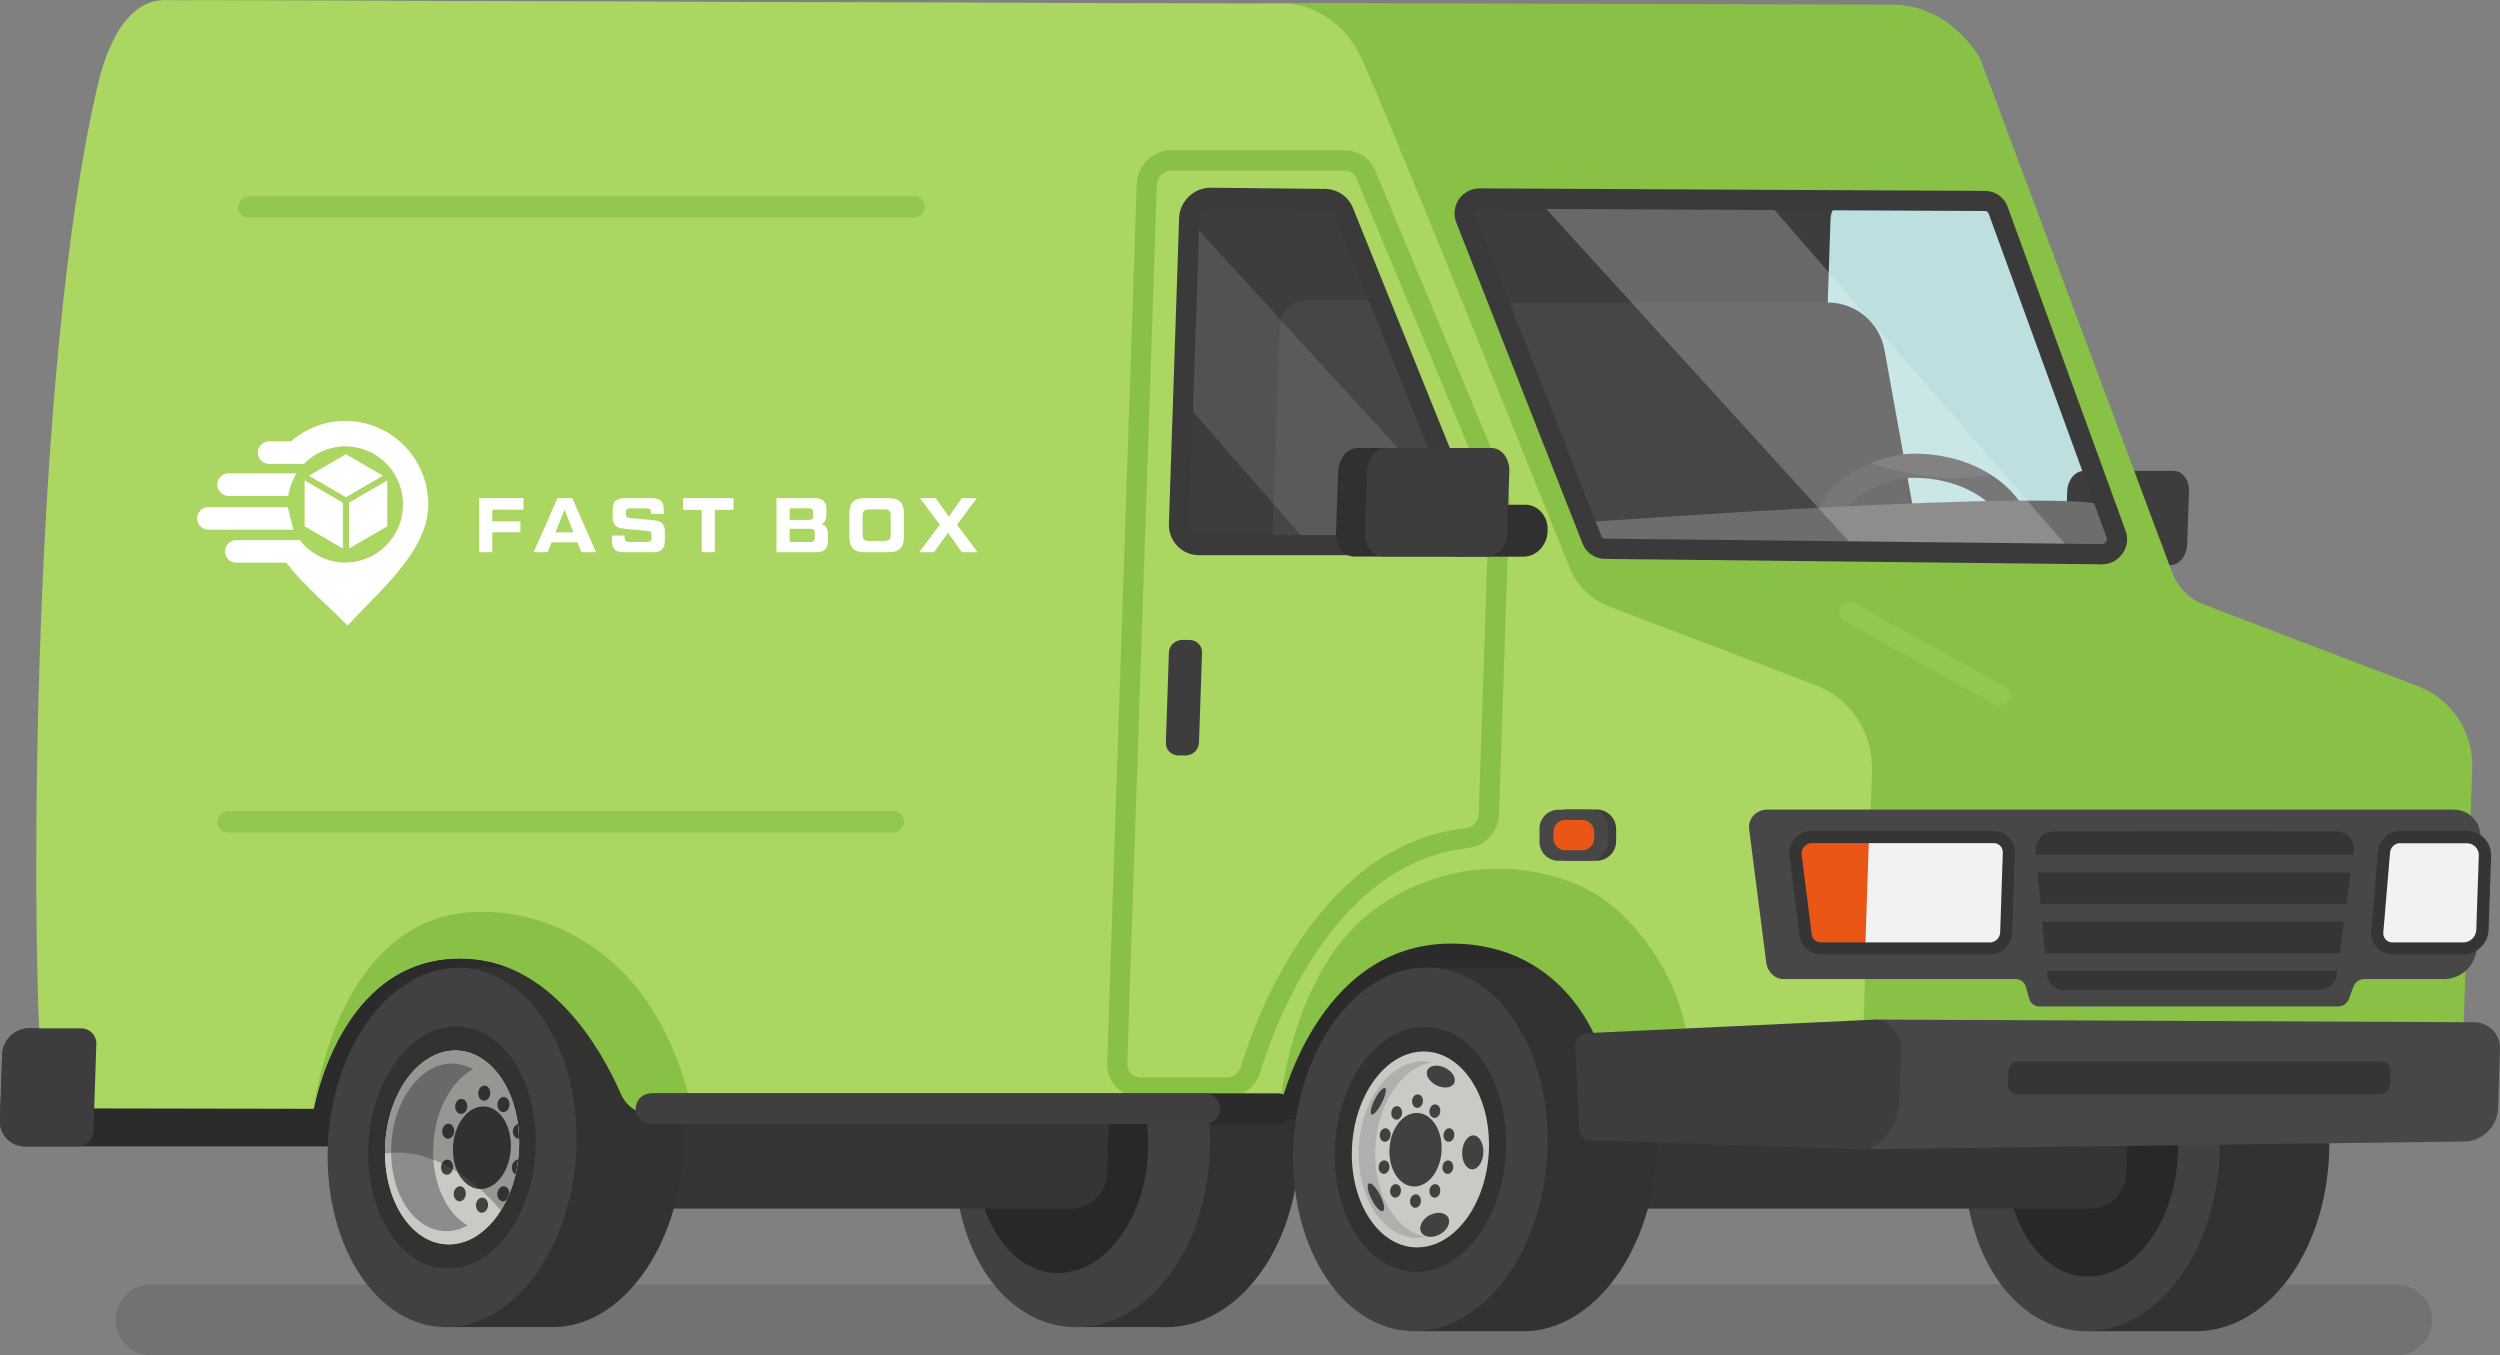 <svg width="664" height="360" viewBox="0 0 664 360" fill="none" xmlns="http://www.w3.org/2000/svg">
<rect x="0" y="0" width="664" height="360" fill="#808080" stroke="none"/>
<g clip-path="url(#clip0_1_6713)">
<path opacity="0.11" d="M636.547 360H40.158C34.984 360 30.726 355.781 30.726 350.577C30.726 345.409 34.949 341.154 40.158 341.154H636.547C641.721 341.154 645.98 345.374 645.98 350.577C645.98 355.781 641.721 360 636.547 360Z" fill="black"/>
<path d="M484.608 53.302L527.195 53.407L531.946 59.279L564.326 140.955L561.018 146.616L490.767 147.143L478.942 117.152L484.608 53.302Z" fill="#BDDFE0"/>
<path d="M203.149 304.483H6.687C2.886 304.483 -0.106 301.389 0.035 297.592L0.634 280.012C0.774 276.214 3.977 273.12 7.778 273.12H204.24C208.041 273.12 211.033 276.214 210.892 280.012L210.294 297.592C210.153 301.389 206.95 304.483 203.149 304.483Z" fill="#2B2B2B"/>
<path d="M586.429 257.123C605.118 257.123 619.548 279.027 618.633 306.065C617.718 333.103 601.88 353.566 583.191 353.566C564.502 353.566 550.037 333.103 550.917 306.065C551.832 279.027 567.74 257.123 586.429 257.123Z" fill="#323231"/>
<path d="M583.191 353.566H554.084L557.322 257.123H586.429L583.191 353.566Z" fill="#323231"/>
<path d="M557.322 257.123C576.011 257.123 590.441 279.027 589.526 306.065C588.611 333.103 572.773 353.566 554.084 353.566C535.395 353.566 520.895 333.103 521.81 306.065C522.725 279.027 538.633 257.123 557.322 257.123Z" fill="#414141"/>
<path d="M556.794 273.12C569.394 273.12 579.108 287.887 578.475 306.1C577.876 324.313 567.142 339.08 554.577 339.08C541.977 339.08 532.263 324.313 532.896 306.1C533.495 287.887 544.194 273.12 556.794 273.12Z" fill="#282828"/>
<path d="M312.854 257.123C331.542 257.123 345.973 278.781 345.093 305.538C344.213 332.259 328.375 352.511 309.651 352.511C290.962 352.511 276.461 332.294 277.376 305.538C278.256 278.781 294.165 257.123 312.854 257.123Z" fill="#323231"/>
<path d="M309.651 352.476H287.583L283.747 257.123H312.854L309.651 352.476Z" fill="#323231"/>
<path d="M289.097 257.123C307.785 257.123 322.216 278.781 321.336 305.538C320.456 332.259 304.618 352.511 285.894 352.511C267.17 352.511 252.704 332.259 253.619 305.538C254.499 278.781 270.408 257.123 289.097 257.123Z" fill="#414141"/>
<path d="M283.219 272.945C295.819 272.945 305.533 287.536 304.935 305.538C304.336 323.539 293.637 338.131 281.037 338.131C268.437 338.131 258.723 323.539 259.321 305.538C259.919 287.536 270.619 272.945 283.219 272.945Z" fill="#282828"/>
<path d="M375.079 289.575H556.301C561.334 289.575 565.347 293.689 565.171 298.752L564.748 311.831C564.572 316.859 560.314 321.008 555.281 321.008H374.059C369.026 321.008 365.013 316.894 365.189 311.831L365.612 298.752C365.788 293.689 370.046 289.575 375.079 289.575Z" fill="#353535"/>
<path d="M104.355 289.575H285.577C290.61 289.575 294.622 293.689 294.446 298.752L294.024 311.831C293.848 316.859 289.589 321.008 284.556 321.008H103.299C98.266 321.008 94.254 316.894 94.43 311.831L94.852 298.752C95.028 293.689 99.322 289.575 104.355 289.575Z" fill="#353535"/>
<path d="M553.134 151.96H568.338C571.295 151.96 573.653 154.386 573.547 157.34V157.621C573.442 160.574 570.943 163 567.986 163H552.782C549.825 163 547.467 160.574 547.573 157.621V157.34C547.643 154.386 550.177 151.96 553.134 151.96Z" fill="#3D3D3D"/>
<path d="M553.521 125.063H577.313C579.671 125.063 581.502 127.489 581.396 130.478L580.903 144.682C580.798 147.636 578.791 150.097 576.433 150.097H552.641C550.283 150.097 548.453 147.671 548.558 144.682L549.051 130.478C549.157 127.489 551.163 125.063 553.521 125.063Z" fill="#3D3D3D"/>
<path d="M34.175 22.643C10.348 95.142 10.031 246.61 12.459 280.188C12.987 287.747 70.919 294.497 78.521 294.497H444.344L597.762 276.988L654.251 274.808L656.609 204.102C656.926 194.363 651.189 185.678 642.179 182.233L585.373 160.574C581.466 159.098 578.44 156.039 576.961 152.136L525.893 15.47C521.106 7.348 512.377 1.231 502.804 1.231L338.793 0.774L332.282 0.949L52.723 0.035C44.487 0.035 36.744 14.732 34.175 22.643ZM483.095 57.24C483.517 56.396 484.115 55.693 484.854 55.13C485.981 54.04 487.318 53.126 488.972 52.423C491.577 51.333 493.829 51.931 495.413 53.337C496.011 52.986 496.715 52.704 497.525 52.529C502.558 51.509 507.626 51.966 512.624 52.493C515.299 52.775 518.29 52.775 521.071 53.267C526.456 52.845 531.313 56.677 532.122 62.022C532.404 62.444 532.65 62.936 532.826 63.463C534.164 67.26 535.29 71.163 536.24 75.066C536.944 75.664 537.507 76.543 537.859 77.668C538.704 80.375 539.513 83.082 540.288 85.825C543.138 93.56 545.32 101.541 548.84 109.03C552.993 117.89 556.337 126.926 558.906 136.384C562.672 139.584 560.525 146.159 556.09 147.495C555.034 147.952 553.873 148.233 552.817 148.233H552.536C552.008 148.233 551.515 148.163 551.057 148.022C537.824 149.815 524.872 146.967 511.674 147.811C503.191 148.374 490.732 150.835 485.277 142.713C483.552 140.146 482.919 137.017 482.778 133.853C481.546 132.693 480.877 130.97 481.265 128.72C481.968 124.465 481.335 120.457 481.159 116.238C481.018 111.948 481.546 107.729 481.933 103.475C482.637 95.845 482.672 88.602 481.37 81.113C480.103 73.941 478.695 63.78 483.095 57.24Z" fill="#89C147"/>
<path d="M50.33 71.234H325.841C332.95 84.946 345.093 95.74 355.159 107.307C367.864 121.934 380.711 136.349 394.719 149.71C417.948 171.825 443.746 194.609 457.332 224.143C458.035 226.745 459.302 229.382 461.273 231.913C466.729 238.945 468.453 246.294 469.967 256.138C471.797 267.741 472.29 279.519 472.43 291.333L444.309 294.533H78.521C70.884 294.533 12.987 287.817 12.459 280.223C10.031 246.645 8.271 156.988 32.134 84.489C34.703 76.578 42.129 71.234 50.33 71.234Z" fill="#2B2B2B"/>
<path d="M44.522 0.035L341.151 0.984C349.668 1.02 357.27 6.856 361.036 14.31C365.858 23.838 405.453 122.285 416.821 150.624C418.757 155.476 422.629 159.273 427.556 161.137L482.109 181.916C491.542 185.503 497.56 194.644 497.208 204.84L494.85 274.773L437.2 279.027C437.2 279.027 430.161 249.528 389.686 249.739C344.494 249.985 339.919 294.498 339.919 294.498H169.889C169.889 294.498 154.192 254.556 122.164 254.556C90.136 254.556 83.343 294.498 83.343 294.498L25.059 294.392C17.422 294.392 11.333 287.782 10.805 280.223C8.377 246.61 8.165 98.658 25.974 22.537C27.875 14.486 32.837 -0.598 44.522 0.035Z" fill="#ABD661"/>
<path d="M657.102 271.503C661.044 271.503 664.106 274.703 664 278.605L663.472 294.427C663.296 299.279 659.249 303.182 654.427 303.182L496.399 305.221L498.158 270.8L657.102 271.503Z" fill="#474747"/>
<path d="M321.617 52.529L351.956 52.845C354.138 52.88 356.039 54.146 356.848 56.15L389.51 137.088C390.988 140.709 388.172 144.788 384.195 144.788H318.485C315.423 144.788 313.065 142.326 313.17 139.268L315.88 58.014C315.986 54.955 318.555 52.493 321.617 52.529Z" fill="#3D3D3D"/>
<path d="M347.134 79.777H366.386L389.51 137.088C390.988 140.709 388.172 144.788 384.195 144.788H337.948L339.884 86.704C340.025 82.871 343.263 79.777 347.134 79.777Z" fill="#474646"/>
<path d="M392.994 52.739L489.359 53.232C487.6 54.146 486.262 55.974 486.192 58.049L483.482 139.303C483.376 142.362 485.91 145.385 488.972 145.385H505.585C505.338 145.772 505.092 146.194 504.916 146.651L426.254 145.772C424.74 145.772 423.403 144.823 422.84 143.452L389.263 58.084C388.243 55.517 390.214 52.704 392.994 52.739Z" fill="#3D3D3D"/>
<path d="M500.516 92.927L508.682 138.142L422.84 143.416L397.288 80.41L485.347 80.34C492.879 80.34 499.179 85.579 500.516 92.927Z" fill="#474646"/>
<path d="M508.4 120.492C523.077 120.492 535.255 127.946 539.02 138.178C536.733 138.248 534.375 138.248 531.981 138.248C528.215 131.568 519.029 126.891 508.189 126.891C500.798 126.891 492.949 131.286 489.711 135.857C488.409 134.205 484.643 136.666 483.059 135.294C486.227 126.434 499.285 120.492 508.4 120.492Z" fill="#515151"/>
<g opacity="0.08">
<path d="M528.708 126.083C518.185 128.333 507.168 126.294 496.821 123.024C500.833 121.406 504.951 120.457 508.4 120.457C516.178 120.492 523.218 122.602 528.708 126.083Z" fill="white"/>
</g>
<path d="M346.113 294.04C346.113 294.04 349.809 297.451 344.565 297.416C339.321 297.345 339.954 294.497 339.954 294.497L346.113 294.04Z" fill="#2B2B2B"/>
<path d="M421.186 138.705C419.25 142.573 422.241 147.214 426.606 147.178L555.21 145.772C557.146 145.737 561.053 146.897 562.074 145.245L560.314 134.591C550.67 129.247 421.186 138.705 421.186 138.705Z" fill="#6D6D6D"/>
<path d="M88.763 294.005C88.763 294.005 93.163 297.592 87.919 297.592C82.463 297.592 83.378 294.497 83.378 294.497L88.763 294.005Z" fill="#2B2B2B"/>
<path d="M439.919 307.478C441.659 280.834 428.005 258.253 409.422 257.042C390.84 255.831 374.365 276.448 372.625 303.092C370.886 329.736 384.539 352.317 403.122 353.528C421.704 354.739 438.179 334.122 439.919 307.478Z" fill="#323231"/>
<path d="M404.644 353.566H375.643L378.881 256.982H407.917L404.644 353.566Z" fill="#323231"/>
<path d="M410.898 307.456C412.638 280.812 398.984 258.231 380.402 257.02C361.819 255.809 345.344 276.427 343.604 303.071C341.865 329.715 355.518 352.296 374.101 353.507C392.683 354.718 409.158 334.1 410.898 307.456Z" fill="#414141"/>
<path d="M378.353 272.769C390.917 272.769 400.596 287.325 399.998 305.292C399.4 323.258 388.735 337.814 376.17 337.814C363.606 337.814 353.927 323.258 354.525 305.292C355.124 287.325 365.788 272.769 378.353 272.769Z" fill="#323231"/>
<path d="M378.141 279.273C388.172 279.273 395.95 290.911 395.458 305.292C394.965 319.672 386.448 331.31 376.382 331.31C366.351 331.31 358.573 319.672 359.065 305.292C359.558 290.911 368.075 279.273 378.141 279.273Z" fill="#C8CAC4"/>
<path d="M393.583 306.328C394.427 293.403 387.799 282.449 378.78 281.862C369.76 281.274 361.764 291.275 360.92 304.2C360.076 317.124 366.703 328.078 375.723 328.666C384.743 329.254 392.739 319.253 393.583 306.328Z" fill="#C8CAC4"/>
<path d="M378.036 281.875C378.775 281.875 379.479 281.981 380.218 282.121C372.158 283.633 365.647 293.443 365.26 305.327C364.873 317.211 370.715 326.985 378.669 328.532C377.965 328.673 377.226 328.778 376.487 328.778C367.442 328.778 360.473 318.301 360.896 305.362C361.318 292.353 368.991 281.875 378.036 281.875Z" fill="#AFAFAD"/>
<path d="M383.491 283.457C385.497 284.301 386.764 286.094 386.307 287.466C385.849 288.837 383.878 289.259 381.872 288.415C379.866 287.571 378.599 285.778 379.056 284.407C379.514 283.035 381.485 282.614 383.491 283.457Z" fill="#414141"/>
<path d="M391.305 301.565C392.853 301.565 394.05 303.569 393.979 306.065C393.909 308.561 392.572 310.565 391.023 310.565C389.474 310.565 388.278 308.561 388.348 306.065C388.418 303.569 389.756 301.565 391.305 301.565Z" fill="#414141"/>
<path d="M380.394 322.449C382.506 321.676 384.477 322.309 384.829 323.891C385.181 325.473 383.773 327.407 381.696 328.18C379.584 328.954 377.613 328.321 377.262 326.739C376.91 325.157 378.317 323.223 380.394 322.449Z" fill="#414141"/>
<path d="M366.421 317.175C367.512 319.18 367.935 321.149 367.372 321.606C366.808 322.063 365.506 320.832 364.45 318.828C363.394 316.824 362.937 314.855 363.5 314.398C364.063 313.941 365.365 315.171 366.421 317.175Z" fill="#414141"/>
<path d="M367.899 289.013C368.357 289.364 367.935 291.193 366.914 293.126C365.893 295.06 364.697 296.326 364.239 295.974C363.782 295.623 364.204 293.794 365.225 291.861C366.245 289.927 367.442 288.661 367.899 289.013Z" fill="#414141"/>
<path d="M376.276 295.587C380.112 295.587 383.069 299.982 382.893 305.362C382.717 310.776 379.479 315.136 375.643 315.136C371.806 315.136 368.85 310.741 369.026 305.362C369.202 299.982 372.475 295.587 376.276 295.587Z" fill="#414141"/>
<path d="M384.617 308.21C385.427 308.21 386.025 309.018 385.99 310.003C385.955 310.987 385.286 311.796 384.477 311.796C383.667 311.796 383.069 310.987 383.104 310.003C383.139 309.018 383.843 308.21 384.617 308.21Z" fill="#414141"/>
<path d="M384.899 299.666C385.708 299.666 386.307 300.475 386.272 301.459C386.236 302.444 385.568 303.252 384.758 303.252C383.949 303.252 383.35 302.444 383.386 301.459C383.456 300.475 384.125 299.666 384.899 299.666Z" fill="#414141"/>
<path d="M381.168 293.337C381.978 293.337 382.576 294.146 382.541 295.13C382.506 296.115 381.837 296.923 381.027 296.923C380.218 296.923 379.62 296.115 379.655 295.13C379.69 294.146 380.359 293.337 381.168 293.337Z" fill="#414141"/>
<path d="M376.558 290.665C377.367 290.665 377.965 291.474 377.93 292.458C377.895 293.443 377.226 294.251 376.417 294.251C375.607 294.251 375.009 293.443 375.044 292.458C375.079 291.439 375.748 290.665 376.558 290.665Z" fill="#414141"/>
<path d="M371.032 293.794C371.841 293.794 372.44 294.603 372.405 295.587C372.369 296.572 371.701 297.381 370.891 297.381C370.082 297.381 369.483 296.572 369.518 295.587C369.554 294.603 370.222 293.794 371.032 293.794Z" fill="#414141"/>
<path d="M367.97 299.666C368.779 299.666 369.378 300.475 369.342 301.459C369.307 302.444 368.639 303.252 367.829 303.252C367.02 303.252 366.421 302.444 366.456 301.459C366.492 300.475 367.16 299.666 367.97 299.666Z" fill="#414141"/>
<path d="M369.038 310.116C369.13 309.13 368.561 308.271 367.768 308.197C366.974 308.124 366.256 308.863 366.165 309.849C366.073 310.835 366.641 311.694 367.435 311.768C368.228 311.842 368.946 311.103 369.038 310.116Z" fill="#414141"/>
<path d="M370.715 314.503C371.525 314.503 372.123 315.312 372.088 316.297C372.053 317.281 371.384 318.09 370.574 318.09C369.765 318.09 369.167 317.281 369.202 316.297C369.237 315.312 369.906 314.503 370.715 314.503Z" fill="#414141"/>
<path d="M376.03 317.211C376.839 317.211 377.438 318.019 377.402 319.004C377.367 319.988 376.698 320.797 375.889 320.797C375.079 320.797 374.481 319.988 374.516 319.004C374.551 318.019 375.22 317.211 376.03 317.211Z" fill="#414141"/>
<path d="M381.168 314.503C381.978 314.503 382.576 315.312 382.541 316.297C382.506 317.281 381.837 318.09 381.027 318.09C380.218 318.09 379.62 317.281 379.655 316.297C379.69 315.312 380.359 314.503 381.168 314.503Z" fill="#414141"/>
<path d="M181.375 306.855C183.063 280.518 169.696 258.226 151.519 257.063C133.342 255.901 117.238 276.308 115.55 302.644C113.862 328.981 127.229 351.273 145.406 352.436C163.583 353.599 179.687 333.191 181.375 306.855Z" fill="#323231"/>
<path opacity="0.22" d="M550.776 147.143L493.513 146.51C493.513 146.51 409.289 54.005 408.234 52.81L468.664 52.739L550.776 147.143Z" fill="white"/>
<path opacity="0.11" d="M384.16 143.522H346.641L314.649 106.745L316.268 58.822L389.932 139.443C389.404 141.904 386.94 143.522 384.16 143.522Z" fill="white"/>
<path d="M558.308 149.886C558.272 149.886 558.272 149.886 558.237 149.886L426.219 148.444C423.614 148.409 421.291 146.827 420.341 144.401L386.764 59.033C385.99 57.029 386.236 54.744 387.468 52.95C388.7 51.122 390.777 50.032 392.959 50.032H392.994L527.23 50.7C529.94 50.7 532.263 52.353 533.213 54.884L564.572 141.025C565.312 143.03 564.995 145.28 563.728 147.038C562.461 148.831 560.455 149.886 558.308 149.886ZM392.959 55.412C392.36 55.412 392.008 55.798 391.903 55.974C391.762 56.185 391.551 56.607 391.762 57.064L425.339 142.432C425.479 142.819 425.867 143.065 426.289 143.065L558.308 144.506C558.906 144.506 559.223 144.12 559.363 143.944C559.504 143.733 559.715 143.346 559.539 142.854L528.18 56.713C528.039 56.326 527.652 56.044 527.23 56.044L392.959 55.412Z" fill="#3A3A3A"/>
<path d="M146.871 352.476H118.468L121.671 256.982H150.074L146.871 352.476Z" fill="#323231"/>
<path d="M152.98 306.865C154.668 280.528 141.301 258.236 123.124 257.073C104.947 255.911 88.843 276.318 87.155 302.654C85.467 328.991 98.834 351.283 117.011 352.446C135.188 353.609 151.292 333.201 152.98 306.865Z" fill="#414141"/>
<path d="M121.143 272.593C133.426 272.593 142.894 287.008 142.296 304.764C141.697 322.52 131.244 336.935 118.961 336.935C106.678 336.935 97.21 322.52 97.808 304.764C98.407 286.973 108.86 272.593 121.143 272.593Z" fill="#323231"/>
<path d="M120.932 279.027C130.752 279.027 138.354 290.56 137.861 304.764C137.368 318.969 129.027 330.501 119.207 330.501C109.388 330.501 101.786 318.969 102.278 304.764C102.736 290.524 111.112 279.027 120.932 279.027Z" fill="#C8CAC4"/>
<path d="M120.932 279.027C130.752 279.027 138.354 290.56 137.861 304.764C137.368 318.969 129.027 330.501 119.207 330.501C109.388 330.501 101.786 318.969 102.278 304.764C102.736 290.524 111.112 279.027 120.932 279.027Z" fill="#C8CAC4"/>
<path d="M120.052 282.473C122.023 282.473 123.888 283.035 125.578 283.985C119.735 287.219 115.371 295.271 115.054 304.729C114.738 314.187 118.539 322.239 124.17 325.473C122.41 326.458 120.51 326.985 118.539 326.985C110.021 326.985 103.475 317.035 103.897 304.729C104.32 292.458 111.535 282.473 120.052 282.473Z" fill="#8C8C8C"/>
<path d="M128.358 293.865C132.617 293.865 135.89 298.787 135.679 304.834C135.468 310.882 131.878 315.804 127.619 315.804C123.361 315.804 120.087 310.882 120.299 304.834C120.51 298.787 124.135 293.865 128.358 293.865Z" fill="#414141"/>
<path d="M137.58 307.999C137.404 309.335 137.192 310.636 136.911 311.902C136.313 311.62 135.925 310.882 135.961 310.038C135.996 308.913 136.735 308.034 137.58 307.999Z" fill="#414141"/>
<path d="M137.509 298.541C137.685 299.807 137.791 301.108 137.826 302.444C137.791 302.444 137.791 302.444 137.756 302.444C136.876 302.444 136.172 301.529 136.207 300.439C136.313 299.49 136.84 298.752 137.509 298.541Z" fill="#414141"/>
<path d="M133.778 291.368C134.658 291.368 135.362 292.282 135.327 293.372C135.292 294.497 134.553 295.376 133.673 295.376C132.793 295.376 132.089 294.462 132.124 293.372C132.124 292.247 132.899 291.368 133.778 291.368Z" fill="#414141"/>
<path d="M128.675 288.345C129.555 288.345 130.259 289.259 130.224 290.349C130.189 291.474 129.449 292.353 128.57 292.353C127.69 292.353 126.986 291.439 127.021 290.349C127.021 289.224 127.795 288.345 128.675 288.345Z" fill="#414141"/>
<path d="M122.551 291.861C123.431 291.861 124.135 292.775 124.1 293.865C124.064 294.99 123.325 295.869 122.445 295.869C121.566 295.869 120.862 294.955 120.897 293.865C120.897 292.775 121.671 291.861 122.551 291.861Z" fill="#414141"/>
<path d="M469.368 215.037H651.752C655.764 215.037 658.932 218.306 658.791 222.315L657.806 251.673C657.665 256.279 653.758 260.041 649.147 260.041H627.925C626.657 260.041 625.531 260.85 625.074 262.045L623.877 265.315C623.419 266.51 622.293 267.319 621.026 267.319H541.695C540.428 267.319 539.337 266.51 538.985 265.28L538.07 262.08C537.718 260.885 536.627 260.041 535.36 260.041H473.627C471.304 260.041 469.404 258.002 469.122 255.716L464.582 220.311C464.159 217.463 466.482 215.037 469.368 215.037Z" fill="#474747"/>
<path d="M119.102 298.435C119.982 298.435 120.686 299.35 120.65 300.44C120.615 301.565 119.876 302.444 118.996 302.444C118.116 302.444 117.412 301.529 117.448 300.44C117.483 299.314 118.222 298.435 119.102 298.435Z" fill="#414141"/>
<path d="M118.785 307.999C119.665 307.999 120.369 308.913 120.334 310.003C120.299 311.128 119.559 312.007 118.68 312.007C117.8 312.007 117.096 311.093 117.131 310.003C117.166 308.913 117.905 307.999 118.785 307.999Z" fill="#414141"/>
<path d="M122.164 315.066C123.044 315.066 123.748 315.98 123.712 317.07C123.677 318.195 122.938 319.074 122.058 319.074C121.178 319.074 120.474 318.16 120.51 317.07C120.545 315.98 121.284 315.066 122.164 315.066Z" fill="#414141"/>
<path d="M128.077 318.09C128.957 318.09 129.661 319.004 129.625 320.094C129.59 321.219 128.851 322.098 127.971 322.098C127.091 322.098 126.387 321.184 126.423 320.094C126.423 319.004 127.197 318.09 128.077 318.09Z" fill="#414141"/>
<path d="M325.841 291.474H302.858C300.43 291.474 298.177 290.524 296.523 288.802C294.869 287.079 293.989 284.793 294.059 282.367L301.908 48.837C302.084 43.914 306.202 39.906 311.129 39.906H357.13C360.649 39.906 363.852 41.981 365.225 45.215L400.244 129.142C400.737 130.302 400.983 131.603 400.948 132.939L398.133 216.408C397.992 220.943 394.402 224.776 389.791 225.268C354.349 229.206 338.652 271.925 334.675 284.899C333.478 288.802 329.853 291.474 325.841 291.474ZM311.129 45.286C309.052 45.286 307.328 46.973 307.258 49.048L299.409 282.578C299.374 283.528 299.726 284.442 300.359 285.11C300.993 285.778 301.908 286.165 302.858 286.165H325.841C327.53 286.165 329.044 285.04 329.536 283.387C333.76 269.604 350.478 224.319 389.193 219.994C391.164 219.783 392.712 218.166 392.748 216.267L395.563 132.798C395.598 132.271 395.493 131.743 395.282 131.286L360.262 47.36C359.734 46.13 358.502 45.321 357.094 45.321H311.129V45.286Z" fill="#89C147"/>
<path d="M133.778 315.066C134.658 315.066 135.292 315.945 135.292 317C135.045 317.597 134.799 318.16 134.518 318.723C134.271 318.933 133.954 319.074 133.638 319.074C132.758 319.074 132.054 318.16 132.089 317.07C132.124 315.98 132.899 315.066 133.778 315.066Z" fill="#414141"/>
<path opacity="0.25" d="M120.932 279.027C130.752 279.027 138.354 290.56 137.861 304.764C137.65 311.128 135.855 316.965 133.039 321.465C125.683 312.886 113.787 304.377 102.278 306.417C102.278 305.889 102.243 305.327 102.278 304.764C102.736 290.524 111.112 279.027 120.932 279.027Z" fill="black"/>
<path d="M126.458 242.18C137.368 241.828 150.074 245.239 161.02 254.204C170.875 262.256 179.286 275.019 183.791 294.533L175.591 296.08C171.121 296.923 166.757 294.673 164.927 290.595C159.577 278.43 146.026 254.556 122.164 254.556C90.101 254.556 83.343 294.497 83.343 294.497C83.343 294.497 89.115 243.34 126.458 242.18Z" fill="#89C147"/>
<path d="M481.229 222.315H529.518C531.84 222.315 533.635 224.178 533.565 226.499L532.861 247.7C532.791 250.021 530.855 251.884 528.532 251.884H483.587C481.511 251.884 479.821 250.372 479.575 248.368L476.9 227.167C476.583 224.6 478.625 222.315 481.229 222.315Z" fill="#F2F2F2"/>
<path d="M481.229 222.315H496.399L495.413 251.884H483.623C481.546 251.884 479.857 250.372 479.61 248.368L476.935 227.167C476.583 224.6 478.625 222.315 481.229 222.315Z" fill="#EA5615"/>
<path d="M638.554 222.315H655.166C657.911 222.315 660.058 224.53 659.953 227.272L659.284 246.997C659.178 249.704 656.926 251.884 654.251 251.884H635.421C633.098 251.884 631.303 250.021 631.374 247.7L633.239 225.76C633.345 223.44 636.266 222.315 638.554 222.315Z" fill="#F2F2F2"/>
<path d="M654.286 253.466H635.456C633.908 253.466 632.465 252.868 631.374 251.743C630.318 250.653 629.755 249.177 629.79 247.63L631.585 226.358C631.69 223.264 634.365 220.697 637.533 220.697H655.236C656.996 220.697 658.65 221.401 659.847 222.631C661.044 223.897 661.677 225.549 661.642 227.307L660.973 247.032C660.832 250.583 657.841 253.466 654.286 253.466ZM637.498 223.932C636.055 223.932 634.823 225.127 634.788 226.569L632.993 247.841C632.958 248.438 633.204 249.071 633.661 249.563C634.119 250.056 634.752 250.302 635.421 250.302H654.251C656.081 250.302 657.63 248.825 657.7 246.962L658.369 227.237C658.404 226.358 658.087 225.514 657.489 224.916C656.89 224.284 656.081 223.967 655.201 223.967H637.498V223.932Z" fill="#353535"/>
<path d="M545.461 220.838L620.674 220.803C623.419 220.803 625.461 223.158 625.109 225.901L620.674 258.775C620.357 261.131 618.316 262.924 615.923 262.924H548.171C545.848 262.924 543.913 261.201 543.701 258.881L540.675 226.006C540.428 223.264 542.681 220.838 545.461 220.838Z" fill="#353535"/>
<path d="M626.341 231.737H539.126L539.267 227.026H626.481L626.341 231.737Z" fill="#474747"/>
<path d="M625.883 244.782H538.669L538.845 240.07H626.059L625.883 244.782Z" fill="#474747"/>
<path d="M625.461 257.861H538.246L538.387 253.15H625.602L625.461 257.861Z" fill="#474747"/>
<path d="M536.064 281.875H632.465C633.873 281.875 634.999 283.035 634.928 284.442L634.823 288.098C634.788 289.505 633.591 290.665 632.183 290.665H535.782C534.375 290.665 533.248 289.505 533.319 288.098L533.424 284.442C533.46 283.035 534.621 281.875 536.064 281.875Z" fill="#353535"/>
<path d="M418.968 234.972C434.912 241.582 447.195 262.397 448.216 277.093L425.163 279.133C425.163 279.133 416.892 250.407 385.11 250.618C349.422 250.899 339.919 294.462 339.919 294.462C339.919 294.462 341.749 267.46 357.094 249.036C368.779 234.972 393.663 224.495 418.968 234.972Z" fill="#89C147"/>
<path d="M421.714 274.386L498.018 270.8C501.96 270.8 505.057 274.703 504.916 278.605L504.388 293.302C504.212 298.154 499.813 305.221 494.956 305.221H493.548L426.535 303.006C423.016 303.006 419.989 303.569 419.531 300.088C418.968 295.939 418.792 280.891 418.37 278.429C417.983 276.355 419.602 274.492 421.714 274.386Z" fill="#3D3D3D"/>
<path d="M314.05 169.962H315.88C317.781 169.962 319.33 171.474 319.259 173.302L318.45 197.316C318.379 199.144 316.76 200.656 314.86 200.656H313.03C311.129 200.656 309.58 199.144 309.651 197.316L310.46 173.302C310.495 171.474 312.114 169.962 314.05 169.962Z" fill="#3D3D3D"/>
<path d="M384.195 147.46H318.485C316.268 147.46 314.226 146.581 312.713 145.034C311.199 143.452 310.39 141.377 310.46 139.197L313.17 57.943C313.311 53.478 317.077 49.856 321.547 49.856C321.582 49.856 321.617 49.856 321.617 49.856L351.956 50.173C355.194 50.208 358.08 52.177 359.312 55.166L391.973 136.103C392.994 138.635 392.677 141.483 391.129 143.768C389.545 146.088 386.975 147.46 384.195 147.46ZM321.582 55.201C319.998 55.201 318.626 56.537 318.555 58.119L315.845 139.373C315.81 140.111 316.092 140.815 316.584 141.307C317.077 141.834 317.746 142.115 318.52 142.115H384.23C385.251 142.115 386.166 141.623 386.729 140.744C387.292 139.9 387.398 138.951 387.046 138.072L354.384 57.135C353.997 56.15 353.047 55.517 351.956 55.517L321.582 55.201Z" fill="#3A3A3A"/>
<path d="M387.82 134.064H405.136C408.515 134.064 411.155 137.088 411.049 140.779V141.131C410.909 144.823 408.058 147.846 404.714 147.846H387.398C384.019 147.846 381.379 144.823 381.485 141.131V140.779C381.591 137.088 384.441 134.064 387.82 134.064Z" fill="#303030"/>
<path d="M360.614 118.98H388.419C391.164 118.98 393.311 121.793 393.205 125.204L392.642 141.588C392.536 144.999 390.178 147.811 387.433 147.811H359.629C356.883 147.811 354.736 144.999 354.842 141.588L355.405 125.204C355.511 121.793 357.869 118.98 360.614 118.98Z" fill="#303030"/>
<path d="M368.287 118.98H396.091C398.836 118.98 400.983 121.793 400.878 125.204L400.315 141.588C400.209 144.999 397.851 147.811 395.106 147.811H367.301C364.556 147.811 362.409 144.999 362.515 141.588L363.078 125.204C363.183 121.793 365.541 118.98 368.287 118.98Z" fill="#3D3D3D"/>
<path d="M528.497 253.466H483.587C480.737 253.466 478.343 251.357 477.956 248.544L475.281 227.343C475.07 225.69 475.598 224.002 476.724 222.701C477.851 221.401 479.47 220.697 481.159 220.697H529.447C530.996 220.697 532.439 221.295 533.53 222.42C534.586 223.51 535.149 224.987 535.114 226.534L534.41 247.735C534.339 250.899 531.665 253.466 528.497 253.466ZM481.229 223.932C480.455 223.932 479.716 224.284 479.188 224.881C478.66 225.479 478.414 226.253 478.519 226.991L481.194 248.192C481.335 249.423 482.356 250.302 483.623 250.302H528.532C529.975 250.302 531.207 249.106 531.242 247.665L531.946 226.464C531.981 225.795 531.735 225.163 531.277 224.67C530.82 224.178 530.186 223.932 529.518 223.932H481.229Z" fill="#353535"/>
<g opacity="0.29">
<path d="M533.495 186.065C534.234 184.764 533.812 183.147 532.544 182.444L492.562 160.258C491.295 159.555 489.641 160.012 488.902 161.313C488.163 162.614 488.585 164.231 489.852 164.934L529.834 187.12C531.101 187.823 532.756 187.331 533.495 186.065Z" fill="#ABD661"/>
</g>
<path d="M21.505 273.12H7.708C3.907 273.12 0.704 276.214 0.563 280.012L-0.035 297.592C-0.176 301.389 2.851 304.483 6.617 304.483H20.801C22.948 304.483 24.742 302.725 24.813 300.58L25.587 277.41C25.728 275.054 23.863 273.12 21.505 273.12Z" fill="#3D3D3D"/>
<path opacity="0.7" d="M60.536 221.119H237.148C238.732 221.119 240.069 219.818 240.104 218.271C240.14 216.689 238.908 215.423 237.324 215.423H60.748C59.164 215.423 57.826 216.724 57.791 218.271C57.721 219.818 58.988 221.119 60.536 221.119Z" fill="#89C147"/>
<path opacity="0.7" d="M66.027 57.803H242.638C244.222 57.803 245.56 56.502 245.595 54.955C245.63 53.372 244.398 52.107 242.814 52.107H66.203C64.619 52.107 63.282 53.407 63.246 54.955C63.211 56.537 64.443 57.803 66.027 57.803Z" fill="#89C147"/>
<path d="M424.072 228.608H416.188C413.337 228.608 411.014 226.288 411.014 223.44V220.17C411.014 217.322 413.337 215.001 416.188 215.001H424.072C426.922 215.001 429.245 217.322 429.245 220.17V223.44C429.245 226.288 426.922 228.608 424.072 228.608Z" fill="#3D3D3D"/>
<path d="M422.136 228.608H413.865C411.12 228.608 408.902 226.358 408.902 223.651V220.029C408.902 217.287 411.155 215.072 413.865 215.072H422.136C424.881 215.072 427.098 217.322 427.098 220.029V223.651C427.098 226.358 424.881 228.608 422.136 228.608Z" fill="#474747"/>
<path d="M420.271 225.831H415.73C414.006 225.831 412.598 224.424 412.598 222.701V220.908C412.598 219.185 414.006 217.779 415.73 217.779H420.271C421.995 217.779 423.403 219.185 423.403 220.908V222.701C423.403 224.424 421.995 225.831 420.271 225.831Z" fill="#EA5615"/>
<path d="M339.356 298.541H174.007C171.754 298.541 169.924 296.713 169.924 294.462C169.924 292.212 171.754 290.384 174.007 290.384H339.391C341.644 290.384 343.474 292.212 343.474 294.462C343.474 296.677 341.608 298.541 339.356 298.541Z" fill="#2B2B2B"/>
<path d="M319.998 298.541H172.916C170.663 298.541 168.833 296.713 168.833 294.462C168.833 292.212 170.663 290.384 172.916 290.384H319.998C322.251 290.384 324.081 292.212 324.081 294.462C324.116 296.677 322.251 298.541 319.998 298.541Z" fill="#3F3F3F"/>
<path d="M76.015 149.451C80.821 155.617 87.415 161.111 92.313 166.154C100.407 157.26 113.75 146.467 113.75 133.979C113.75 121.729 103.888 111.795 91.72 111.795C86.206 111.795 81.16 113.84 77.294 117.213H71.456C69.816 117.213 68.476 118.564 68.476 120.21C68.476 121.862 69.817 123.208 71.456 123.208H80.751C83.534 120.334 87.42 118.551 91.72 118.551C92.357 118.551 92.981 118.59 93.597 118.666C101.172 119.595 107.042 126.098 107.042 133.979C107.042 142.049 100.886 148.672 93.043 149.349C92.607 149.385 92.168 149.407 91.72 149.407C86.809 149.407 82.434 147.078 79.634 143.457H62.747C61.107 143.457 59.767 144.808 59.767 146.454C59.767 148.106 61.108 149.452 62.747 149.452H76.015V149.451ZM60.698 125.722C59.058 125.722 57.717 127.073 57.717 128.724C57.717 130.371 59.059 131.722 60.698 131.722H76.565C76.882 129.544 77.65 127.507 78.776 125.723H60.698V125.722ZM77.919 140.685L76.415 134.687H55.317C53.681 134.687 52.34 136.037 52.34 137.684C52.34 139.335 53.681 140.686 55.317 140.686H77.919V140.685Z" fill="white"/>
<path d="M92.687 131.592L97.369 128.869L101.704 126.35L97.369 123.827L91.878 120.635L86.386 123.827L82.052 126.35L86.386 128.869L91.073 131.592L91.878 132.061L92.687 131.592ZM97.369 130.782L92.687 133.504V145.696L97.369 142.973L102.856 139.786V133.402V127.594L97.369 130.782ZM91.073 133.504L86.386 130.782L80.9 127.594V133.402V139.786L86.386 142.973L91.073 145.696V133.504Z" fill="white"/>
<path d="M139.041 132.309H127.258V146.667H130.762V141.375H138.229V138.461H130.762V135.381H139.041V132.309ZM158.305 146.667L152.007 132.309H148.073L141.746 146.667H145.463L146.502 144.02H153.367L154.412 146.667H158.305ZM149.924 135.36L152.328 141.395H147.54L149.924 135.36ZM162.521 143.587C162.521 145.718 163.477 146.667 165.581 146.667H173.526C175.63 146.667 176.587 145.718 176.587 143.587V141.25C176.587 139.175 175.672 138.357 173.526 138.171L167.371 137.594C166.496 137.518 166.23 137.291 166.23 136.446V136.185C166.23 135.339 166.538 135.031 167.371 135.031H171.777C172.611 135.031 172.918 135.341 172.918 136.185V136.488H176.299V135.381C176.299 133.25 175.342 132.309 173.245 132.309H165.778C163.681 132.309 162.724 133.25 162.724 135.381V137.354C162.724 139.423 163.639 140.24 165.778 140.426L171.94 141.004C172.815 141.086 173.081 141.313 173.081 142.151V142.783C173.081 143.628 172.773 143.938 171.94 143.938H167.042C166.21 143.938 165.902 143.628 165.902 142.783V142.234H162.521V143.587ZM181.436 132.309V135.422H186.368V146.665H189.873V135.422H194.806V132.309H181.436ZM218.127 139.195C219.042 138.831 219.493 137.965 219.493 136.61V135.38C219.493 133.249 218.537 132.308 216.432 132.308H206.24V146.667H216.843C218.94 146.667 219.897 145.718 219.897 143.587V141.924C219.896 140.384 219.308 139.484 218.127 139.195ZM214.841 135.01C215.68 135.01 215.981 135.32 215.981 136.165V136.941C215.981 137.821 215.722 138.088 214.841 138.088H209.744V135.009H214.841V135.01ZM216.392 142.804C216.392 143.649 216.084 143.958 215.251 143.958H209.745V140.446H215.251C216.126 140.446 216.392 140.756 216.392 141.594V142.804ZM236.12 146.667C238.812 146.667 240.075 145.409 240.075 142.688V136.282C240.075 133.56 238.812 132.31 236.12 132.31H229.556C226.871 132.31 225.608 133.561 225.608 136.282V142.686C225.608 145.407 226.872 146.665 229.556 146.665H236.12V146.667ZM230.785 143.67C229.556 143.67 229.112 143.216 229.112 141.986V136.983C229.112 135.753 229.556 135.299 230.785 135.299H234.898C236.141 135.299 236.571 135.753 236.571 136.983V141.986C236.571 143.216 236.141 143.67 234.898 143.67H230.785ZM248.068 146.667L251.799 141.491L255.467 146.667H259.648L254.182 139.36L259.442 132.309H255.466L252.003 137.21L248.532 132.309H244.352L249.612 139.36L244.154 146.667H248.068Z" fill="white"/>
</g>
<defs>
<clipPath id="clip0_1_6713">
<rect width="664" height="360" fill="white"/>
</clipPath>
</defs>
</svg>
